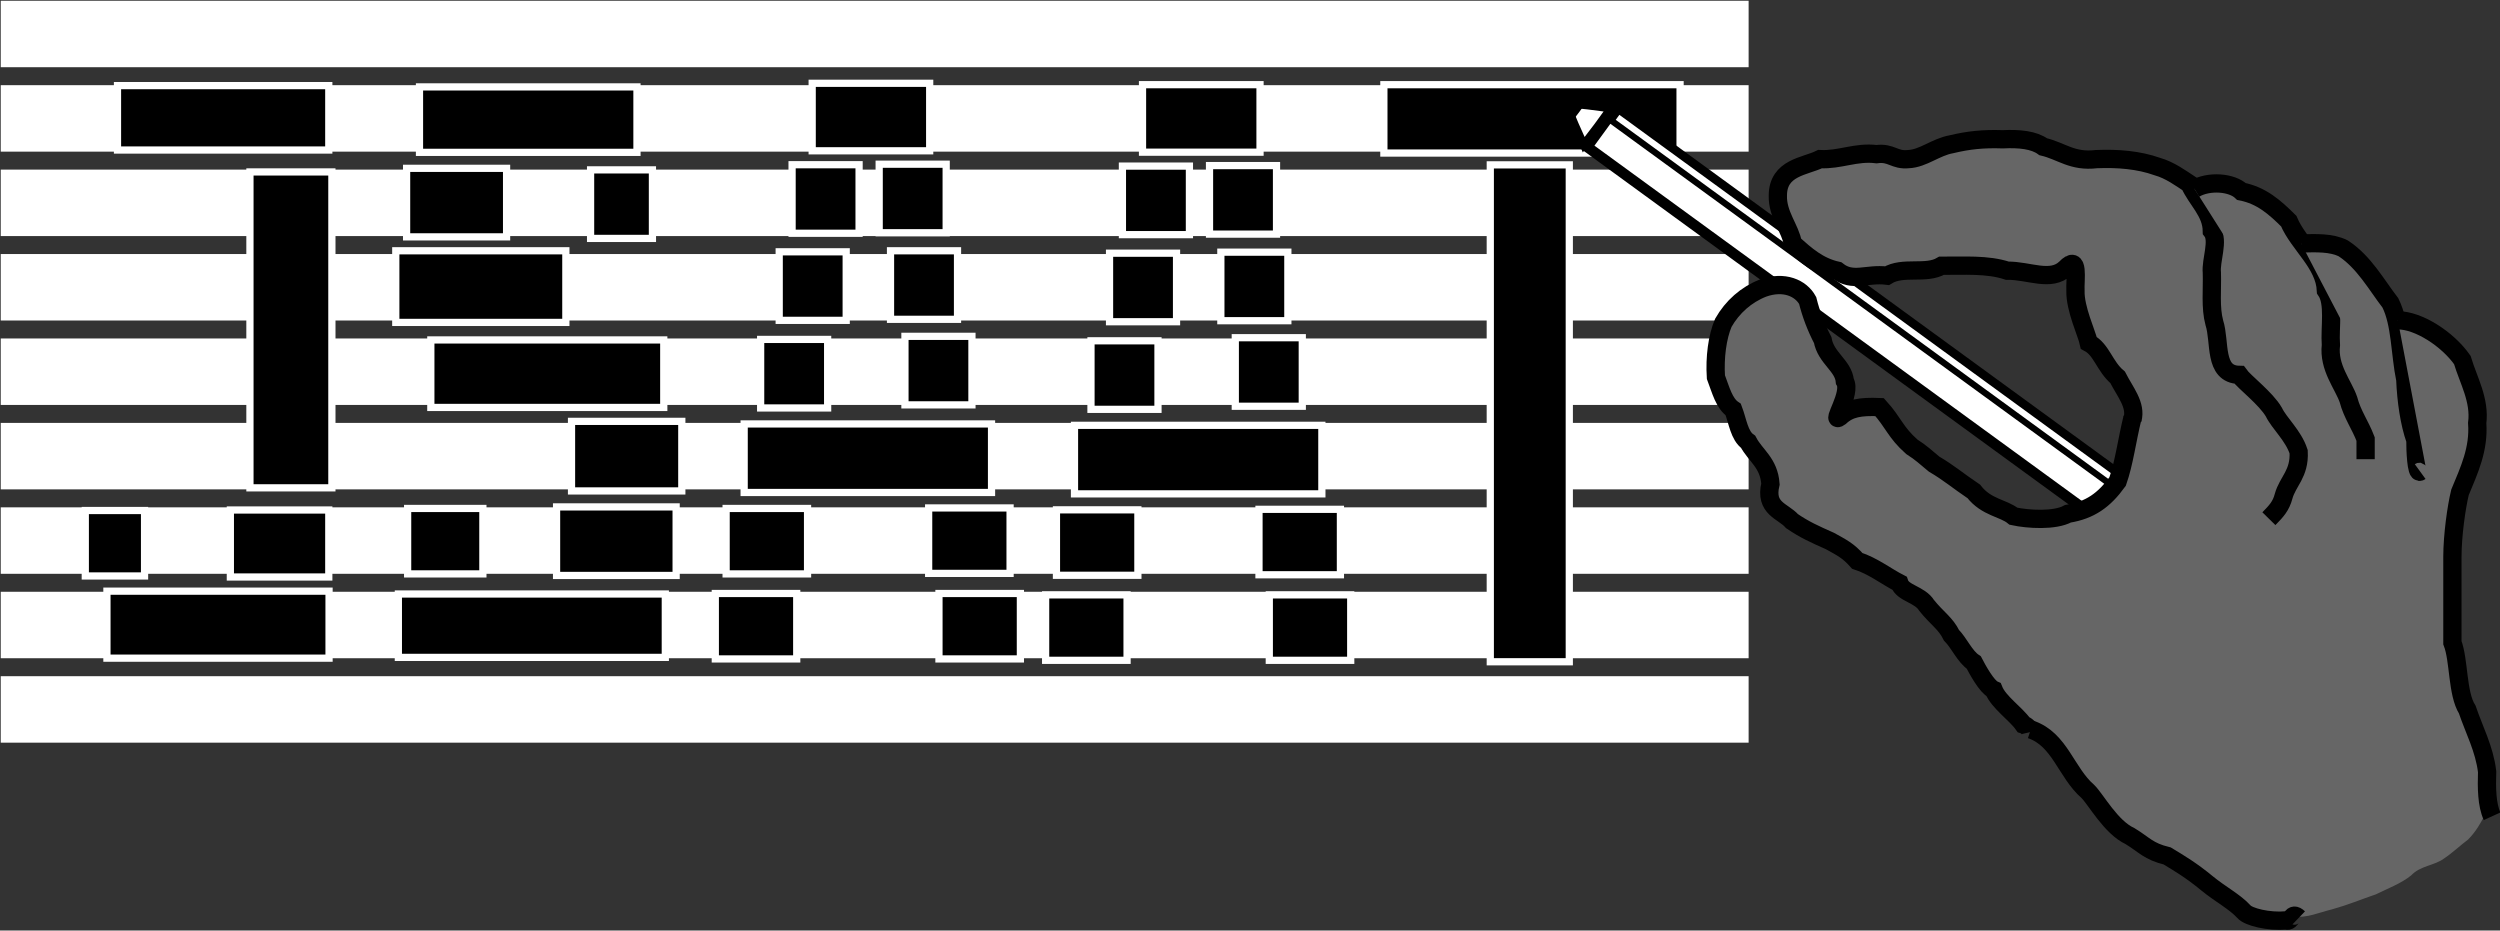<?xml version="1.0" encoding="UTF-8" standalone="no"?>
<!-- Created with Inkscape (http://www.inkscape.org/) -->

<svg
   xmlns:dc="http://purl.org/dc/elements/1.1/"
   xmlns:cc="http://creativecommons.org/ns#"
   xmlns:rdf="http://www.w3.org/1999/02/22-rdf-syntax-ns#"
   xmlns:svg="http://www.w3.org/2000/svg"
   xmlns="http://www.w3.org/2000/svg"
   xmlns:sodipodi="http://sodipodi.sourceforge.net/DTD/sodipodi-0.dtd"
   xmlns:inkscape="http://www.inkscape.org/namespaces/inkscape"
   width="345.746mm"
   height="128.696mm"
   viewBox="0 0 1225.085 456.01"
   id="svg5022"
   version="1.1"
   inkscape:version="0.91 r13725"
   sodipodi:docname="jsaat-logo.svg">
  <rect x="0" y="0" width="1225.085" height="456.01" fill="#333333" stroke="none"/>
  <defs
     id="defs5024" />
  <sodipodi:namedview
     id="base"
     pagecolor="#ffffff"
     bordercolor="#666666"
     borderopacity="1.0"
     inkscape:pageopacity="0.0"
     inkscape:pageshadow="2"
     inkscape:zoom="0.7"
     inkscape:cx="631.65417"
     inkscape:cy="414.19337"
     inkscape:document-units="px"
     inkscape:current-layer="layer1"
     showgrid="false"
     fit-margin-top="0.1"
     fit-margin-right="0.1"
     fit-margin-bottom="0.1"
     fit-margin-left="0.1"
     inkscape:window-width="1920"
     inkscape:window-height="1151"
     inkscape:window-x="0"
     inkscape:window-y="27"
     inkscape:window-maximized="1" />
  <g
     inkscape:label="Layer 1"
     inkscape:groupmode="layer"
     id="layer1"
     transform="translate(1309.686,481.357)">
    <g
       id="g5241"
       transform="translate(-2437.491,1465.159)">
      <g
         style="fill:#cccccc;stroke:#cccccc"
         id="g3519-78-8-9-3"
         transform="matrix(1.257,0,0,1.257,1076.972,-2033.085)"
         clip-path="none">
        <path
           style="fill:#ffffff;fill-opacity:1;stroke:#ffffff;stroke-width:4.29;stroke-miterlimit:4;stroke-dasharray:none;stroke-dashoffset:0;stroke-opacity:1"
           d="m 42.873,71.307 677.111,0 0,21.619 -677.111,0 z"
           id="path3521-4-6-4-67"
           inkscape:connector-curvature="0" />
        <path
           style="fill:#ffffff;fill-opacity:1;stroke:#ffffff;stroke-width:4.29;stroke-miterlimit:4;stroke-dasharray:none;stroke-dashoffset:0;stroke-opacity:1"
           d="m 42.873,104.222 677.111,0 0,21.619 -677.111,0 z"
           id="path3523-5-8-8-5"
           inkscape:connector-curvature="0" />
        <path
           style="fill:#ffffff;fill-opacity:1;stroke:#ffffff;stroke-width:4.29;stroke-miterlimit:4;stroke-dasharray:none;stroke-dashoffset:0;stroke-opacity:1"
           d="m 42.873,137.137 677.111,0 0,21.619 -677.111,0 z"
           id="path3525-0-8-1-3"
           inkscape:connector-curvature="0" />
        <path
           style="fill:#ffffff;fill-opacity:1;stroke:#ffffff;stroke-width:4.29;stroke-miterlimit:4;stroke-dasharray:none;stroke-dashoffset:0;stroke-opacity:1"
           d="m 42.873,170.052 677.111,0 0,21.619 -677.111,0 z"
           id="path3527-3-4-2-5"
           inkscape:connector-curvature="0" />
        <path
           style="fill:#ffffff;fill-opacity:1;stroke:#ffffff;stroke-width:4.29;stroke-miterlimit:4;stroke-dasharray:none;stroke-dashoffset:0;stroke-opacity:1"
           d="m 42.873,202.967 677.111,0 0,21.619 -677.111,0 z"
           id="path3529-6-3-9-6"
           inkscape:connector-curvature="0" />
        <path
           style="fill:#ffffff;fill-opacity:1;stroke:#ffffff;stroke-width:4.29;stroke-miterlimit:4;stroke-dasharray:none;stroke-dashoffset:0;stroke-opacity:1"
           d="m 42.873,235.882 677.111,0 0,21.619 -677.111,0 z"
           id="path3531-1-1-3-29"
           inkscape:connector-curvature="0" />
        <path
           style="fill:#ffffff;fill-opacity:1;stroke:#ffffff;stroke-width:4.29;stroke-miterlimit:4;stroke-dasharray:none;stroke-dashoffset:0;stroke-opacity:1"
           d="m 42.873,268.797 677.111,0 0,21.619 -677.111,0 z"
           id="path3533-0-4-9-1"
           inkscape:connector-curvature="0" />
        <path
           style="fill:#ffffff;fill-opacity:1;stroke:#ffffff;stroke-width:4.29;stroke-miterlimit:4;stroke-dasharray:none;stroke-dashoffset:0;stroke-opacity:1"
           d="m 42.873,301.713 677.111,0 0,21.619 -677.111,0 z"
           id="path3535-6-9-0-2"
           inkscape:connector-curvature="0" />
        <path
           style="fill:#ffffff;fill-opacity:1;stroke:#ffffff;stroke-width:4.29;stroke-miterlimit:4;stroke-dasharray:none;stroke-dashoffset:0;stroke-opacity:1"
           d="m 42.873,334.628 677.111,0 0,21.619 -677.111,0 z"
           id="path3537-3-2-8-7"
           inkscape:connector-curvature="0" />
      </g>
      <g
         style="fill:#000000;stroke:#ffffff"
         id="g4264-8-0"
         transform="translate(1132.096,-1964.199)">
        <rect
           style="fill:#000000;fill-opacity:1;stroke:#ffffff;stroke-width:3.543;stroke-miterlimit:4;stroke-dasharray:none;stroke-dashoffset:0;stroke-opacity:1"
           id="rect3848-5-93"
           width="103.541"
           height="31.567"
           x="53.286"
           y="59.635" />
        <rect
           style="fill:#000000;fill-opacity:1;stroke:#ffffff;stroke-width:3.543;stroke-miterlimit:4;stroke-dasharray:none;stroke-dashoffset:0;stroke-opacity:1"
           id="rect3848-6-0-6"
           width="40.154"
           height="154.806"
           x="118.188"
           y="101.935" />
        <rect
           style="fill:#000000;fill-opacity:1;stroke:#ffffff;stroke-width:3.543;stroke-miterlimit:4;stroke-dasharray:none;stroke-dashoffset:0;stroke-opacity:1"
           id="rect3848-4-96-06"
           width="48.235"
           height="32.83"
           x="108.591"
           y="267.6" />
        <rect
           style="fill:#000000;fill-opacity:1;stroke:#ffffff;stroke-width:3.543;stroke-miterlimit:4;stroke-dasharray:none;stroke-dashoffset:0;stroke-opacity:1"
           id="rect3848-4-9-3-2"
           width="108.844"
           height="32.83"
           x="48.109"
           y="307.375" />
        <rect
           style="fill:#000000;fill-opacity:1;stroke:#ffffff;stroke-width:3.543;stroke-miterlimit:4;stroke-dasharray:none;stroke-dashoffset:0;stroke-opacity:1"
           id="rect3848-4-9-5-8-6"
           width="29.042"
           height="32.072"
           x="37.502"
           y="267.852" />
        <rect
           style="fill:#000000;fill-opacity:1;stroke:#ffffff;stroke-width:3.543;stroke-miterlimit:4;stroke-dasharray:none;stroke-dashoffset:0;stroke-opacity:1"
           id="rect3848-0-5-1"
           width="106.571"
           height="32.072"
           x="201.273"
           y="60.266" />
        <rect
           style="fill:#000000;fill-opacity:1;stroke:#ffffff;stroke-width:3.543;stroke-miterlimit:4;stroke-dasharray:none;stroke-dashoffset:0;stroke-opacity:1"
           id="rect3848-0-4-6-8"
           width="30.305"
           height="33.588"
           x="285.116"
           y="100.925" />
        <rect
           style="fill:#000000;fill-opacity:1;stroke:#ffffff;stroke-width:3.543;stroke-miterlimit:4;stroke-dasharray:none;stroke-dashoffset:0;stroke-opacity:1"
           id="rect3848-0-4-8-1-7"
           width="48.992"
           height="33.588"
           x="194.959"
           y="100.167" />
        <rect
           style="fill:#000000;fill-opacity:1;stroke:#ffffff;stroke-width:3.543;stroke-miterlimit:4;stroke-dasharray:none;stroke-dashoffset:0;stroke-opacity:1"
           id="rect3848-0-4-8-7-15-9"
           width="83.338"
           height="35.103"
           x="189.656"
           y="140.573" />
        <rect
           style="fill:#000000;fill-opacity:1;stroke:#ffffff;stroke-width:3.543;stroke-miterlimit:4;stroke-dasharray:none;stroke-dashoffset:0;stroke-opacity:1"
           id="rect3848-0-4-8-7-1-9-2"
           width="114.147"
           height="33.082"
           x="206.829"
           y="184.262" />
        <rect
           style="fill:#000000;fill-opacity:1;stroke:#ffffff;stroke-width:3.543;stroke-miterlimit:4;stroke-dasharray:none;stroke-dashoffset:0;stroke-opacity:1"
           id="rect3848-0-4-8-7-1-7-8-0"
           width="54.043"
           height="34.093"
           x="275.772"
           y="224.163" />
        <rect
           style="fill:#000000;fill-opacity:1;stroke:#ffffff;stroke-width:3.543;stroke-miterlimit:4;stroke-dasharray:none;stroke-dashoffset:0;stroke-opacity:1"
           id="rect3848-0-4-8-7-1-7-2-4-2"
           width="58.589"
           height="33.588"
           x="268.448"
           y="266.085" />
        <rect
           style="fill:#000000;fill-opacity:1;stroke:#ffffff;stroke-width:3.543;stroke-miterlimit:4;stroke-dasharray:none;stroke-dashoffset:0;stroke-opacity:1"
           id="rect3848-0-4-8-7-1-7-2-7-8-37"
           width="130.815"
           height="31.062"
           x="190.919"
           y="308.764" />
        <rect
           style="fill:#000000;fill-opacity:1;stroke:#ffffff;stroke-width:3.543;stroke-miterlimit:4;stroke-dasharray:none;stroke-dashoffset:0;stroke-opacity:1"
           id="rect3848-0-4-8-7-1-7-2-2-1-5"
           width="36.871"
           height="32.072"
           x="195.465"
           y="266.842" />
        <rect
           style="fill:#000000;fill-opacity:1;stroke:#ffffff;stroke-width:3.543;stroke-miterlimit:4;stroke-dasharray:none;stroke-dashoffset:0;stroke-opacity:1"
           id="rect3848-0-4-8-7-1-7-2-2-2-0-9"
           width="57.579"
           height="33.083"
           x="393.707"
           y="58.498" />
        <rect
           style="fill:#000000;fill-opacity:1;stroke:#ffffff;stroke-width:3.543;stroke-miterlimit:4;stroke-dasharray:none;stroke-dashoffset:0;stroke-opacity:1"
           id="rect3848-0-4-8-7-1-7-2-2-2-6-3-2"
           width="32.83"
           height="33.588"
           x="407.091"
           y="83.752"
           transform="translate(-23.234,14.647)" />
        <rect
           style="fill:#000000;fill-opacity:1;stroke:#ffffff;stroke-width:3.543;stroke-miterlimit:4;stroke-dasharray:none;stroke-dashoffset:0;stroke-opacity:1"
           id="rect3848-0-4-8-7-1-7-2-2-2-6-1-04-2"
           width="32.83"
           height="33.588"
           x="426.537"
           y="98.147" />
        <rect
           style="fill:#000000;fill-opacity:1;stroke:#ffffff;stroke-width:3.543;stroke-miterlimit:4;stroke-dasharray:none;stroke-dashoffset:0;stroke-opacity:1"
           id="rect3848-0-4-8-7-1-7-2-2-2-6-1-0-4-8"
           width="32.83"
           height="33.588"
           x="377.545"
           y="141.078" />
        <rect
           style="fill:#000000;fill-opacity:1;stroke:#ffffff;stroke-width:3.543;stroke-miterlimit:4;stroke-dasharray:none;stroke-dashoffset:0;stroke-opacity:1"
           id="rect3848-0-4-8-7-1-7-2-2-2-6-1-6-4-9"
           width="32.83"
           height="33.588"
           x="432.093"
           y="140.573" />
        <rect
           style="fill:#000000;fill-opacity:1;stroke:#ffffff;stroke-width:3.543;stroke-miterlimit:4;stroke-dasharray:none;stroke-dashoffset:0;stroke-opacity:1"
           id="rect3848-0-4-8-7-1-7-2-2-2-6-1-1-4-7"
           width="32.83"
           height="33.588"
           x="439.164"
           y="182.495" />
        <rect
           style="fill:#000000;fill-opacity:1;stroke:#ffffff;stroke-width:3.543;stroke-miterlimit:4;stroke-dasharray:none;stroke-dashoffset:0;stroke-opacity:1"
           id="rect3848-0-4-8-7-1-7-2-2-2-6-1-5-76-3"
           width="32.83"
           height="33.588"
           x="368.453"
           y="184.01" />
        <rect
           style="fill:#000000;fill-opacity:1;stroke:#ffffff;stroke-width:3.543;stroke-miterlimit:4;stroke-dasharray:none;stroke-dashoffset:0;stroke-opacity:1"
           id="rect3848-0-4-8-7-1-7-2-2-2-6-1-9-3-6"
           width="121.218"
           height="33.588"
           x="360.372"
           y="225.426" />
        <rect
           style="fill:#000000;fill-opacity:1;stroke:#ffffff;stroke-width:3.543;stroke-miterlimit:4;stroke-dasharray:none;stroke-dashoffset:0;stroke-opacity:1"
           id="rect3848-0-4-8-7-1-7-2-2-2-6-1-9-4-1-1"
           width="39.901"
           height="32.072"
           x="351.533"
           y="266.842" />
        <rect
           style="fill:#000000;fill-opacity:1;stroke:#ffffff;stroke-width:3.543;stroke-miterlimit:4;stroke-dasharray:none;stroke-dashoffset:0;stroke-opacity:1"
           id="rect3848-0-4-8-7-1-7-2-2-2-6-1-9-4-9-7-2"
           width="39.901"
           height="32.072"
           x="346.23"
           y="308.511" />
        <rect
           style="fill:#000000;fill-opacity:1;stroke:#ffffff;stroke-width:3.543;stroke-miterlimit:4;stroke-dasharray:none;stroke-dashoffset:0;stroke-opacity:1"
           id="rect3848-0-4-8-7-1-7-2-2-2-6-1-9-4-9-0-5-9"
           width="39.901"
           height="32.072"
           x="450.781"
           y="266.59" />
        <rect
           style="fill:#000000;fill-opacity:1;stroke:#ffffff;stroke-width:3.543;stroke-miterlimit:4;stroke-dasharray:none;stroke-dashoffset:0;stroke-opacity:1"
           id="rect3848-0-4-8-7-1-7-2-2-2-6-1-9-4-9-9-9-3"
           width="39.901"
           height="32.072"
           x="455.831"
           y="308.511" />
        <rect
           style="fill:#000000;fill-opacity:1;stroke:#ffffff;stroke-width:3.543;stroke-miterlimit:4;stroke-dasharray:none;stroke-dashoffset:0;stroke-opacity:1"
           id="rect3848-0-4-8-7-1-7-2-2-2-7-6-1"
           width="57.579"
           height="33.083"
           x="555.583"
           y="59.177" />
        <rect
           style="fill:#000000;fill-opacity:1;stroke:#ffffff;stroke-width:3.543;stroke-miterlimit:4;stroke-dasharray:none;stroke-dashoffset:0;stroke-opacity:1"
           id="rect3848-0-4-8-7-1-7-2-2-2-6-7-2-9"
           width="32.83"
           height="33.588"
           x="545.734"
           y="99.078" />
        <rect
           style="fill:#000000;fill-opacity:1;stroke:#ffffff;stroke-width:3.543;stroke-miterlimit:4;stroke-dasharray:none;stroke-dashoffset:0;stroke-opacity:1"
           id="rect3848-0-4-8-7-1-7-2-2-2-6-1-11-1-47"
           width="32.83"
           height="33.588"
           x="588.413"
           y="98.825" />
        <rect
           style="fill:#000000;fill-opacity:1;stroke:#ffffff;stroke-width:3.543;stroke-miterlimit:4;stroke-dasharray:none;stroke-dashoffset:0;stroke-opacity:1"
           id="rect3848-0-4-8-7-1-7-2-2-2-6-1-0-5-7-8"
           width="32.83"
           height="33.588"
           x="539.421"
           y="141.757" />
        <rect
           style="fill:#000000;fill-opacity:1;stroke:#ffffff;stroke-width:3.543;stroke-miterlimit:4;stroke-dasharray:none;stroke-dashoffset:0;stroke-opacity:1"
           id="rect3848-0-4-8-7-1-7-2-2-2-6-1-6-9-8-4"
           width="32.83"
           height="33.588"
           x="593.969"
           y="141.252" />
        <rect
           style="fill:#000000;fill-opacity:1;stroke:#ffffff;stroke-width:3.543;stroke-miterlimit:4;stroke-dasharray:none;stroke-dashoffset:0;stroke-opacity:1"
           id="rect3848-0-4-8-7-1-7-2-2-2-6-1-1-7-5-5"
           width="32.83"
           height="33.588"
           x="601.04"
           y="183.173" />
        <rect
           style="fill:#000000;fill-opacity:1;stroke:#ffffff;stroke-width:3.543;stroke-miterlimit:4;stroke-dasharray:none;stroke-dashoffset:0;stroke-opacity:1"
           id="rect3848-0-4-8-7-1-7-2-2-2-6-1-5-7-7-0"
           width="32.83"
           height="33.588"
           x="530.329"
           y="184.688" />
        <rect
           style="fill:#000000;fill-opacity:1;stroke:#ffffff;stroke-width:3.543;stroke-miterlimit:4;stroke-dasharray:none;stroke-dashoffset:0;stroke-opacity:1"
           id="rect3848-0-4-8-7-1-7-2-2-2-6-1-9-6-4-3"
           width="121.218"
           height="33.588"
           x="522.248"
           y="226.104" />
        <rect
           style="fill:#000000;fill-opacity:1;stroke:#ffffff;stroke-width:3.543;stroke-miterlimit:4;stroke-dasharray:none;stroke-dashoffset:0;stroke-opacity:1"
           id="rect3848-0-4-8-7-1-7-2-2-2-6-1-9-4-7-1-61"
           width="39.901"
           height="32.072"
           x="513.409"
           y="267.521" />
        <rect
           style="fill:#000000;fill-opacity:1;stroke:#ffffff;stroke-width:3.543;stroke-miterlimit:4;stroke-dasharray:none;stroke-dashoffset:0;stroke-opacity:1"
           id="rect3848-0-4-8-7-1-7-2-2-2-6-1-9-4-9-3-8-0"
           width="39.901"
           height="32.072"
           x="508.106"
           y="309.19" />
        <rect
           style="fill:#000000;fill-opacity:1;stroke:#ffffff;stroke-width:3.543;stroke-miterlimit:4;stroke-dasharray:none;stroke-dashoffset:0;stroke-opacity:1"
           id="rect3848-0-4-8-7-1-7-2-2-2-6-1-9-4-9-0-6-5-6"
           width="39.901"
           height="32.072"
           x="612.657"
           y="267.268" />
        <rect
           style="fill:#000000;fill-opacity:1;stroke:#ffffff;stroke-width:3.543;stroke-miterlimit:4;stroke-dasharray:none;stroke-dashoffset:0;stroke-opacity:1"
           id="rect3848-0-4-8-7-1-7-2-2-2-6-1-9-4-9-9-5-9-3"
           width="39.901"
           height="32.072"
           x="617.707"
           y="309.19" />
        <rect
           style="fill:#000000;fill-opacity:1;stroke:#ffffff;stroke-width:3.543;stroke-miterlimit:4;stroke-dasharray:none;stroke-dashoffset:0;stroke-opacity:1"
           id="rect3848-0-6-7-20"
           width="145.143"
           height="33.501"
           x="673.857"
           y="59.183" />
        <rect
           style="fill:#000000;fill-opacity:1;stroke:#ffffff;stroke-width:3.543;stroke-miterlimit:4;stroke-dasharray:none;stroke-dashoffset:0;stroke-opacity:1"
           id="rect3848-0-6-3-5-6"
           width="38.714"
           height="243.501"
           x="726"
           y="98.469" />
      </g>
      <g
         transform="matrix(1.203,0,0,1.203,878.602,-1491.567)"
         id="g5365-1">
        <g
           id="g5348-5"
           transform="translate(21.429,16.071)">
          <rect
             transform="matrix(0.808,0.589,-0.589,0.808,0,0)"
             y="-780.618"
             x="476.72"
             height="20.442"
             width="276.997"
             id="rect4503-5"
             style="fill:#ffffff;fill-opacity:1;stroke:#000000;stroke-width:3.543;stroke-miterlimit:4;stroke-dasharray:none;stroke-dashoffset:0;stroke-opacity:1" />
          <path
             transform="matrix(0.912,0.058,-0.058,0.912,55.317,-77.603)"
             inkscape:transform-center-y="2.8676071"
             inkscape:transform-center-x="-0.66886547"
             d="m 819.881,-353.268 9.848,0.396 10.289,0.667 -5.267,8.331 -5.723,8.577 -4.581,-8.727 z"
             inkscape:randomized="0"
             inkscape:rounded="0"
             inkscape:flatsided="false"
             sodipodi:arg2="-1.5562676"
             sodipodi:arg1="-2.5652395"
             sodipodi:r2="5.9494681"
             sodipodi:r1="11.642292"
             sodipodi:cy="-346.92352"
             sodipodi:cx="829.64282"
             sodipodi:sides="3"
             id="path4508-4"
             style="fill:#ffffff;fill-opacity:1;stroke:#000000;stroke-width:3.543;stroke-miterlimit:4;stroke-dasharray:none;stroke-dashoffset:0;stroke-opacity:1"
             sodipodi:type="star" />
          <path
             transform="matrix(0.43,0.027,-0.027,0.43,460.224,-223.806)"
             inkscape:transform-center-y="1.3522017"
             inkscape:transform-center-x="-0.31540469"
             d="m 819.881,-353.268 9.848,0.396 10.289,0.667 -5.267,8.331 -5.723,8.577 -4.581,-8.727 z"
             inkscape:randomized="0"
             inkscape:rounded="0"
             inkscape:flatsided="false"
             sodipodi:arg2="-1.5562676"
             sodipodi:arg1="-2.5652395"
             sodipodi:r2="5.9494681"
             sodipodi:r1="11.642292"
             sodipodi:cy="-346.92352"
             sodipodi:cx="829.64282"
             sodipodi:sides="3"
             id="path4508-3-7"
             style="fill:#000000;fill-opacity:1;stroke:#000000;stroke-width:3.543;stroke-miterlimit:4;stroke-dasharray:none;stroke-dashoffset:0;stroke-opacity:1"
             sodipodi:type="star" />
          <rect
             transform="matrix(0.808,0.589,-0.589,0.808,0,0)"
             y="-775.032"
             x="476.391"
             height="13.605"
             width="275.527"
             id="rect4503-8-6"
             style="fill:#ffffff;fill-opacity:1;stroke:#000000;stroke-width:2.587;stroke-miterlimit:4;stroke-dasharray:none;stroke-dashoffset:0;stroke-opacity:1" />
        </g>
        <g
           id="g5354-5">
          <path
             sodipodi:nodetypes="ccccccccccccccccccccccccccccccccccccccccccccccccccccccc"
             inkscape:connector-curvature="0"
             id="path4505-69"
             d="m 1208.142,-203.257 c -1.405,-7.473 -2.816,-14.782 -4.546,-22.223 -1.912,-5.378 -2.726,-8.295 -5.556,-12.122 -2.168,-3.436 -3.519,-4.692 -7.071,-6.566 -2.348,-1.279 -5.235,-1.836 -7.576,-3.536 -1.829,-1.773 -3.541,-3.347 -6.566,-5.051 -2.793,-2.737 -6.773,-6.406 -9.091,-8.081 -6.43,-4.462 -13.276,-9.758 -20.259,-14.139 -5.147,-3.485 -8.46,-7.202 -13.834,-10.213 -3.609,-3.444 -12.403,-5.886 -17.152,-10.572 -1.296,0.219 -6.303,-1.953 -8.859,-3.462 -3.184,-0.931 -5.869,-2.506 -9.62,-3.503 -5.254,-2.783 -8.575,3.609 -9.573,8.048 -1.578,5.025 -4.064,9.917 -5.556,15.152 -1.856,8.779 -8.286,16.975 -9.091,26.264 -2.477,5.831 1.665,8.179 2.525,12.627 1.326,8.342 0.941,17.145 1.01,25.759 -2.127,3.283 0.165,6.114 -1.719,9.301 -1.028,3.413 -0.787,6.483 -2.138,10.219 -1.433,4.206 -0.616,10.7 -3.148,13.489 -2.474,2.086 -5.537,7.09 -8.438,9.959 -3.216,3.739 -8.688,4.631 -11.887,8.464 -1.629,5.398 -5.216,11.752 -6.511,17.764 -2.546,6.059 -4.801,11.255 -7.576,17.678 -2.026,4.565 -3.545,8.926 -5.556,12.122 -1.218,4.53 -2.329,9.24 -2.02,14.647 1.262,4.926 0.458,11.614 3.535,14.647 1.084,2.635 0.61,4.651 3.85,5.794 2.436,1.107 3.735,3.435 6.726,4.487 1.795,2.138 5.862,4.568 7.607,6.387 1.194,2.941 3.426,4.5 4.546,7.071 2.005,3.478 5.567,7.364 8.081,9.596 4.082,2.232 7.501,5.289 11.617,8.586 4.857,1.772 7.724,7.213 13.132,8.081 3.385,2.333 8.486,3.691 12.627,6.061 6.208,1.232 6.893,6.944 12.831,8.056 3.836,0.918 5.601,3.741 8.178,6.902 1.28,2.84 7.486,5.36 10.306,6.255 3.361,1.596 6.418,2.876 9.596,4.041 6.198,0.531 10.254,-1.579 16.162,-3.03 6.968,-1.967 11.131,-3.833 17.678,-6.061 4.953,-2.451 10.107,-4.351 14.142,-7.576 3.975,-4.188 9.827,-4.103 13.637,-7.071 2.892,-1.884 6.521,-5.279 9.597,-7.576 3.014,-3.084 4.819,-6.216 6.566,-9.596 3.309,-2.909 1.462,-10.21 0,-13.844 -1.111,-6.513 0.158,-14.012 -1.01,-20.501 -3.581,-4.032 -4.505,-8.135 -5.553,-13.176 -0.65,-6.038 -2.948,-11.207 -3.538,-16.831 -0.365,-5.705 -2.365,-11.282 -2.525,-17.47 -2.087,-7.807 -2.884,-16.261 -4.041,-24.749 -0.899,-6.006 -0.782,-13.015 0.505,-18.895 -0.037,-4.73 0.843,-9.08 0.505,-13.935 0.754,-5.206 2.137,-10.515 4.008,-14.166 0.705,-0.832 0.455,-1.955 1.043,-3.512 z"
             style="fill:#666666;fill-rule:evenodd;stroke:#666666;stroke-width:1px;stroke-linecap:butt;stroke-linejoin:miter;stroke-opacity:1" />
          <g
             style="fill:#666666"
             transform="translate(16.162,20.203)"
             id="g4495-3">
            <g
               style="fill:#666666;stroke-width:7.441;stroke-miterlimit:4;stroke-dasharray:none"
               id="g4540-7">
              <path
                 inkscape:connector-curvature="0"
                 id="path4471-4"
                 d="m 1059.65,-227.501 c 1.605,-5.974 -2.967,-11.118 -6.061,-17.173 -5.287,-4.453 -6.522,-11.297 -11.739,-14.041 -0.808,-3.799 -5.644,-13.949 -5.434,-21.205 -0.232,-4.6 1.617,-15.157 -4.041,-9.201 -5.983,5.73 -15.006,0.875 -23.695,1.01 -8.168,-2.705 -17.739,-1.953 -26.812,-2.02 -6.332,3.772 -15.727,0.014 -22.223,4.041 -8.348,-1.035 -13.978,2.881 -20.203,-2.02 -7.744,-1.723 -12.758,-6.281 -18.183,-11.112 -0.847,-5.81 -6.306,-11.688 -6.076,-19.508 0.033,-11.485 11.119,-11.829 17.187,-14.838 8.108,0.415 14.633,-3.078 23.014,-2.02 6.117,-0.811 7.212,2.624 13.022,2.02 6.003,-0.27 11.069,-4.92 17.502,-6.061 6.954,-1.668 12.919,-2.296 20.884,-2.02 6.849,-0.342 12.729,0.285 16.491,3.03 7.485,1.774 11.807,6.234 21.675,5.051 8.83,-0.361 17.219,0.342 24.792,3.03 5.096,1.422 9.649,4.798 13.132,7.071 2.953,6.638 8.989,11.398 9.091,19.193 2.984,3.855 -0.519,11.877 0,16.953 0.217,6.857 -0.68,14.176 1.01,20.422 2.533,7.736 -0.389,20.983 10.101,21.213 2.076,2.923 10.918,9.574 14.142,15.152 2.193,4.595 7.935,9.492 10.101,16.162 0.477,9.005 -4.463,12.047 -6.127,18.135 -1.052,3.991 -2.922,6.02 -5.995,9.139"
                 style="fill:#666666;fill-rule:evenodd;stroke:#000000;stroke-width:7.441;stroke-linecap:butt;stroke-linejoin:miter;stroke-miterlimit:4;stroke-dasharray:none;stroke-opacity:1" />
              <path
                 inkscape:connector-curvature="0"
                 id="path4473-5"
                 d="m 1059.65,-228.259 c -2.299,9.387 -3.361,18.321 -6.061,26.011 -5.504,7.649 -11.279,11.7 -20.203,13.132 -5.443,2.988 -16.301,2.29 -22.223,1.01 -4.095,-3.371 -10.985,-3.461 -16.162,-10.102 -6.556,-4.42 -10.186,-7.611 -16.162,-11.112 -3.317,-2.741 -5.407,-4.746 -9.091,-7.071 -6.694,-5.901 -7.449,-9.915 -13.132,-16.162 -7.889,-0.317 -12.3,0.398 -16.162,4.041 -3.964,2.955 4.988,-9.675 2.02,-14.604 -0.603,-6.356 -7.715,-9.406 -9.026,-16.758 -2.75,-5.292 -4.75,-10.58 -6.127,-16.115 -2.733,-5.017 -9.567,-8.145 -18.183,-5.051 -6.856,2.682 -12.467,7.663 -16.162,14.142 -2.465,5.782 -3.537,14.122 -3.03,22.114 2.002,5.296 3.355,10.768 7.071,13.242 1.816,4.751 2.425,10.589 6.061,13.132 2.951,5.623 8.466,8.486 9.091,17.173 -2.414,10.11 5.084,10.937 8.804,15.148 5.125,3.492 8.911,5.175 15.44,8.086 4.789,2.675 7.333,3.823 11.112,8.081 6.405,2.054 11.967,6.436 17.173,9.091 1.368,4.142 8.338,4.529 11.112,9.091 4.32,5.371 7.636,7.162 10.102,12.122 3.172,3.212 5.423,8.694 9.091,11.112 1.37,2.632 5.257,9.867 8.081,11.112 2.041,5.11 9.018,9.714 12.122,14.142 1.309,0.406 2.766,1.893 3.03,3.03"
                 style="fill:#666666;fill-rule:evenodd;stroke:#000000;stroke-width:7.441;stroke-linecap:butt;stroke-linejoin:miter;stroke-miterlimit:4;stroke-dasharray:none;stroke-opacity:1"
                 sodipodi:nodetypes="cccccccccccccccccccccccccccc" />
              <path
                 inkscape:connector-curvature="0"
                 id="path4475-2"
                 d="m 1084.904,-321.445 c 5.796,-3.46 15.257,-2.699 19.146,1.076 8.074,1.603 13.409,6.257 19.24,12.056 4.033,9.575 14.656,17.216 15.152,28.284 3.533,5.135 1.485,14.858 2.02,22.223 -1.034,9.203 5.018,16.057 7.137,22.176 1.615,6.15 4.752,10.21 7.005,16.1 0,2.73 0,5.461 0,8.191"
                 style="fill:#666666;fill-rule:evenodd;stroke:#000000;stroke-width:7.441;stroke-linecap:butt;stroke-linejoin:miter;stroke-miterlimit:4;stroke-dasharray:none;stroke-opacity:1" />
              <path
                 inkscape:connector-curvature="0"
                 id="path4477-5"
                 d="m 1128.34,-299.222 c 6.058,-0.132 12.196,-0.458 17.173,2.02 8.459,5.554 13.385,14.655 19.193,22.223 4.25,8.553 3.88,20.592 6.061,31.205 0.37,8.68 1.66,17.753 4.121,24.702 -0.033,3.697 0.326,13.956 1.94,12.783"
                 style="fill:#666666;fill-rule:evenodd;stroke:#000000;stroke-width:7.441;stroke-linecap:butt;stroke-linejoin:miter;stroke-miterlimit:4;stroke-dasharray:none;stroke-opacity:1" />
              <path
                 inkscape:connector-curvature="0"
                 id="path4479-4"
                 d="m 1167.736,-267.907 c 8.31,-0.053 20.21,7.543 26.264,16.162 2.486,8.32 7.245,16.26 6.061,25.715 0.773,10.557 -3.24,19.114 -7.009,28.207 -1.453,5.996 -3.071,17.381 -3.093,26.231 0,11.668 0,23.336 0,35.003 2.777,7.161 1.888,20.672 6.061,27.274 2.779,8.222 6.965,15.95 8.081,25.254 -0.216,6.573 -0.138,13.464 2.02,18.183"
                 style="fill:#666666;fill-rule:evenodd;stroke:#000000;stroke-width:7.441;stroke-linecap:butt;stroke-linejoin:miter;stroke-miterlimit:4;stroke-dasharray:none;stroke-opacity:1" />
              <path
                 inkscape:connector-curvature="0"
                 id="path4481-7"
                 d="m 1018.234,-101.232 c 11.857,3.995 14.367,17.572 23.233,25.254 3.354,3.33 9.382,14.585 17.173,18.183 5.979,3.643 7.398,6.176 15.152,8.081 5.176,3.125 9.914,5.955 16.162,11.112 5.488,4.508 11.393,7.536 15.044,11.56 1.897,2.231 10.167,4.199 17.281,3.592 2.197,0.902 2.028,-3.906 5.051,-1.01"
                 style="fill:#666666;fill-rule:evenodd;stroke:#000000;stroke-width:7.441;stroke-linecap:butt;stroke-linejoin:miter;stroke-miterlimit:4;stroke-dasharray:none;stroke-opacity:1" />
            </g>
          </g>
        </g>
      </g>
    </g>
  </g>
</svg>
